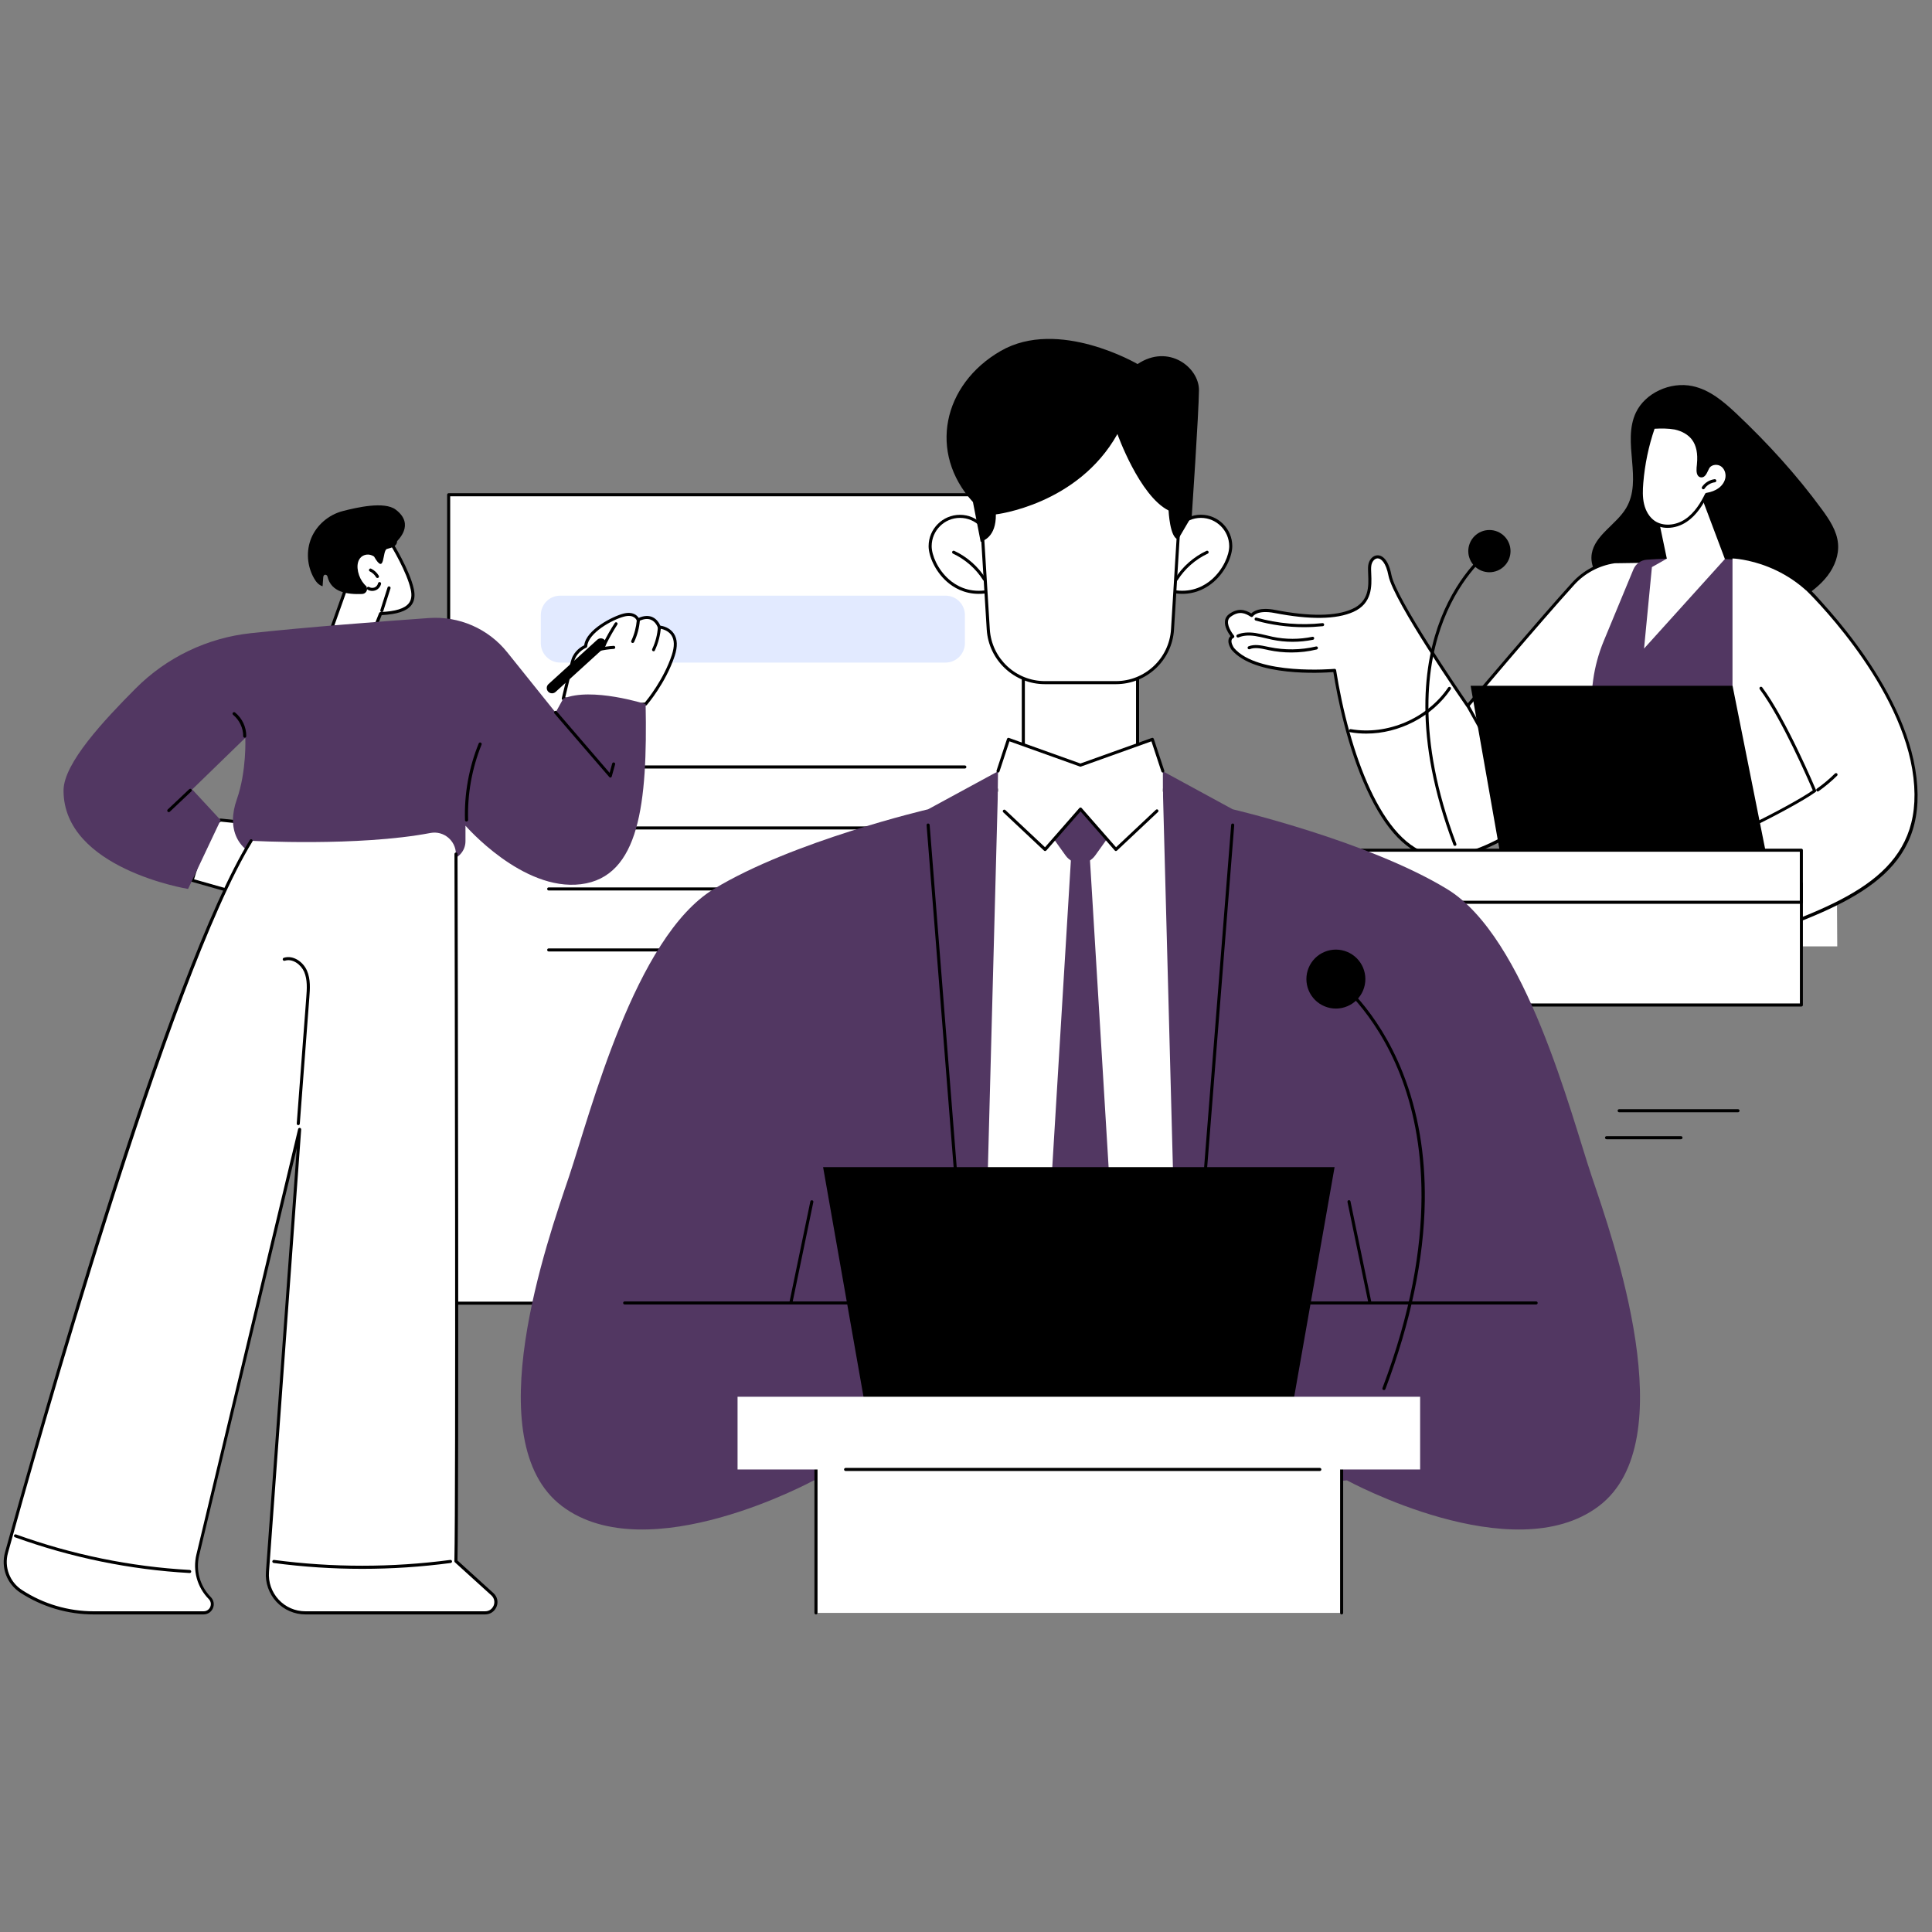 <svg xmlns="http://www.w3.org/2000/svg" xmlns:xlink="http://www.w3.org/1999/xlink" width="500" zoomAndPan="magnify" viewBox="0 0 375 375" height="500" preserveAspectRatio="xMidYMid meet" version="1.0"><rect x="0" y="0" width="375" height="375" fill="#808080" stroke="none"/><defs><clipPath id="7e6bc23af8"><path d="M 1 161 L 97 161 L 97 313.641 L 1 313.641 Z M 1 161 " clip-rule="nonzero"/></clipPath><clipPath id="27e6dd4e71"><path d="M 0 162 L 97 162 L 97 313.641 L 0 313.641 Z M 0 162 " clip-rule="nonzero"/></clipPath><clipPath id="d59a422260"><path d="M 158 280 L 261 280 L 261 313.641 L 158 313.641 Z M 158 280 " clip-rule="nonzero"/></clipPath><clipPath id="ad61512c57"><path d="M 158 279 L 261 279 L 261 313.641 L 158 313.641 Z M 158 279 " clip-rule="nonzero"/></clipPath></defs><path fill="#ffffff" d="M 87.086 96.027 L 207.812 96.027 L 207.812 252.941 L 87.086 252.941 Z M 87.086 96.027 " fill-opacity="1" fill-rule="nonzero"/><path fill="#000000" d="M 207.812 253.238 L 87.086 253.238 C 86.926 253.238 86.789 253.105 86.789 252.941 L 86.789 96.027 C 86.789 95.867 86.926 95.73 87.086 95.73 L 207.812 95.73 C 207.977 95.73 208.109 95.867 208.109 96.027 L 208.109 252.941 C 208.109 253.105 207.977 253.238 207.812 253.238 Z M 87.383 252.645 L 207.516 252.645 L 207.516 96.328 L 87.383 96.328 Z M 87.383 252.645 " fill-opacity="1" fill-rule="nonzero"/><path fill="#e2eaff" d="M 183.516 128.605 L 108.73 128.605 C 106.664 128.605 104.973 126.926 104.973 124.844 L 104.973 119.379 C 104.973 117.309 106.648 115.617 108.73 115.617 L 183.531 115.617 C 185.598 115.617 187.289 117.297 187.289 119.379 L 187.289 124.844 C 187.277 126.926 185.598 128.605 183.516 128.605 Z M 183.516 128.605 " fill-opacity="1" fill-rule="nonzero"/><path fill="#000000" d="M 187.277 149.168 L 106.5 149.168 C 106.336 149.168 106.203 149.031 106.203 148.871 C 106.203 148.707 106.336 148.574 106.5 148.574 L 187.277 148.574 C 187.438 148.574 187.574 148.707 187.574 148.871 C 187.574 149.031 187.438 149.168 187.277 149.168 Z M 187.277 149.168 " fill-opacity="1" fill-rule="nonzero"/><path fill="#000000" d="M 187.277 161.004 L 106.5 161.004 C 106.336 161.004 106.203 160.871 106.203 160.707 C 106.203 160.547 106.336 160.41 106.5 160.41 L 187.277 160.41 C 187.438 160.41 187.574 160.547 187.574 160.707 C 187.574 160.871 187.438 161.004 187.277 161.004 Z M 187.277 161.004 " fill-opacity="1" fill-rule="nonzero"/><path fill="#000000" d="M 187.277 172.844 L 106.5 172.844 C 106.336 172.844 106.203 172.707 106.203 172.543 C 106.203 172.383 106.336 172.246 106.5 172.246 L 187.277 172.246 C 187.438 172.246 187.574 172.383 187.574 172.543 C 187.574 172.707 187.438 172.844 187.277 172.844 Z M 187.277 172.844 " fill-opacity="1" fill-rule="nonzero"/><path fill="#000000" d="M 150.844 184.68 L 106.5 184.68 C 106.336 184.68 106.203 184.543 106.203 184.383 C 106.203 184.219 106.336 184.086 106.5 184.086 L 150.844 184.086 C 151.008 184.086 151.145 184.219 151.145 184.383 C 151.145 184.543 151.008 184.68 150.844 184.68 Z M 150.844 184.68 " fill-opacity="1" fill-rule="nonzero"/><path fill="#ffffff" d="M 64.469 121.734 L 67.797 112.359 C 67.797 112.359 66.293 108.082 68.918 105.984 C 71.543 103.891 75.816 105.242 75.816 105.242 C 75.816 105.242 79.227 110.68 80.027 114.402 C 80.605 117.121 79.348 118.891 73.871 119.121 L 72.816 121.762 L 64.469 121.762 Z M 64.469 121.734 " fill-opacity="1" fill-rule="nonzero"/><path fill="#000000" d="M 72.816 122.031 L 64.453 122.031 C 64.359 122.031 64.266 121.988 64.211 121.91 C 64.156 121.828 64.145 121.734 64.172 121.637 L 67.473 112.359 C 67.254 111.668 66.16 107.797 68.73 105.758 C 71.449 103.578 75.723 104.891 75.914 104.957 C 75.98 104.984 76.035 105.027 76.074 105.078 C 76.211 105.309 79.523 110.613 80.324 114.332 C 80.605 115.66 80.445 116.688 79.836 117.473 C 78.941 118.621 77.062 119.242 74.086 119.391 L 73.113 121.84 C 73.059 121.961 72.938 122.031 72.816 122.031 Z M 64.887 121.434 L 72.613 121.434 L 73.586 118.988 C 73.625 118.879 73.734 118.812 73.855 118.797 C 76.766 118.676 78.551 118.121 79.348 117.094 C 79.848 116.457 79.973 115.578 79.727 114.441 C 79.012 111.086 76.074 106.215 75.629 105.484 C 74.965 105.309 71.355 104.418 69.109 106.215 C 66.672 108.164 68.066 112.223 68.078 112.262 C 68.105 112.332 68.105 112.398 68.078 112.465 Z M 64.887 121.434 " fill-opacity="1" fill-rule="nonzero"/><path fill="#000000" d="M 74.113 118.797 C 74.086 118.797 74.059 118.797 74.02 118.785 C 73.855 118.73 73.777 118.566 73.828 118.406 L 75.223 114.023 C 75.277 113.859 75.438 113.777 75.602 113.832 C 75.766 113.887 75.844 114.047 75.793 114.211 L 74.398 118.594 C 74.355 118.715 74.234 118.797 74.113 118.797 Z M 74.113 118.797 " fill-opacity="1" fill-rule="nonzero"/><path fill="#000000" d="M 76.82 98.926 C 74.613 97.246 69.23 98.504 66.496 99.207 C 63.766 99.926 61.465 101.926 60.422 104.43 C 59.383 106.934 59.598 109.855 60.938 112.223 C 61.316 112.898 61.844 113.562 62.613 113.793 C 62.656 113.238 62.695 112.668 62.738 112.113 C 62.75 111.883 62.805 111.602 63.09 111.559 C 63.316 111.531 63.52 111.695 63.562 111.898 C 64.277 115.008 67.473 115.402 70.285 115.293 C 70.949 115.266 71.406 114.629 71.191 114.035 C 71.164 113.969 71.137 113.887 71.125 113.805 C 70.801 113.535 70.527 113.195 70.285 112.844 C 69.797 112.102 69.488 111.223 69.406 110.328 C 69.34 109.559 69.488 108.707 70.07 108.152 C 70.582 107.676 71.328 107.527 71.988 107.73 C 72.207 107.797 72.41 107.895 72.598 108.016 C 74.805 111.855 74.152 106.84 75.102 106.555 C 75.969 106.297 77.035 106.109 77.078 105.051 C 77.09 104.918 80.66 101.848 76.82 98.926 Z M 76.82 98.926 " fill-opacity="1" fill-rule="nonzero"/><path fill="#000000" d="M 72.262 114.699 C 71.938 114.699 71.609 114.617 71.34 114.441 C 71.203 114.359 71.152 114.172 71.246 114.035 C 71.328 113.898 71.516 113.848 71.652 113.941 C 71.961 114.129 72.367 114.156 72.707 114.023 C 73.043 113.887 73.301 113.562 73.383 113.211 C 73.422 113.047 73.574 112.938 73.734 112.98 C 73.898 113.02 73.992 113.168 73.965 113.332 C 73.844 113.871 73.449 114.348 72.938 114.562 C 72.719 114.656 72.488 114.699 72.262 114.699 Z M 72.262 114.699 " fill-opacity="1" fill-rule="nonzero"/><path fill="#000000" d="M 73.262 112.195 C 73.152 112.195 73.059 112.141 73.004 112.047 C 72.719 111.559 72.289 111.152 71.785 110.91 C 71.637 110.844 71.57 110.668 71.652 110.52 C 71.719 110.367 71.91 110.301 72.043 110.383 C 72.652 110.68 73.18 111.168 73.52 111.75 C 73.598 111.883 73.559 112.074 73.41 112.156 C 73.355 112.184 73.301 112.195 73.262 112.195 Z M 73.262 112.195 " fill-opacity="1" fill-rule="nonzero"/><path fill="#ffffff" d="M 109.34 135.598 C 109.34 135.598 119.621 137.426 125.332 136.641 C 125.332 136.641 128.957 132.473 130.688 127.227 C 132.422 121.977 127.969 121.707 127.969 121.707 C 127.969 121.707 127.035 118.715 123.855 120.312 C 123.855 120.312 123.355 118.785 121.07 119.379 C 118.785 119.973 113.859 122.641 113.695 125.426 C 113.695 125.426 111.871 126.156 111.234 128.035 C 110.91 128.969 109.34 135.598 109.34 135.598 Z M 109.34 135.598 " fill-opacity="1" fill-rule="nonzero"/><path fill="#000000" d="M 121.938 137.141 C 116.375 137.141 109.637 135.949 109.285 135.898 C 109.207 135.883 109.137 135.828 109.082 135.762 C 109.043 135.695 109.031 135.613 109.043 135.531 C 109.109 135.262 110.613 128.891 110.938 127.957 C 111.492 126.293 112.898 125.48 113.398 125.238 C 113.777 122.219 118.934 119.637 120.977 119.109 C 122.844 118.621 123.668 119.461 123.965 119.934 C 124.953 119.5 125.832 119.445 126.59 119.758 C 127.535 120.164 127.996 121.043 128.16 121.434 C 128.66 121.504 130 121.801 130.781 122.965 C 131.5 124.02 131.555 125.492 130.957 127.32 C 129.227 132.57 125.59 136.805 125.547 136.844 C 125.508 136.898 125.441 136.938 125.359 136.938 C 124.344 137.074 123.168 137.141 121.938 137.141 Z M 109.707 135.355 C 111.453 135.652 120.109 137.02 125.184 136.355 C 125.695 135.734 128.848 131.852 130.406 127.117 C 130.945 125.465 130.918 124.18 130.309 123.289 C 129.512 122.113 127.957 122.004 127.941 122.004 C 127.82 121.988 127.711 121.91 127.672 121.801 C 127.672 121.785 127.32 120.703 126.359 120.297 C 125.711 120.027 124.898 120.109 123.977 120.582 C 123.898 120.625 123.816 120.625 123.734 120.598 C 123.652 120.57 123.602 120.5 123.574 120.406 C 123.559 120.352 123.113 119.164 121.137 119.676 C 118.797 120.285 114.145 122.883 113.98 125.453 C 113.969 125.562 113.898 125.668 113.793 125.711 C 113.777 125.723 112.086 126.414 111.504 128.145 C 111.234 128.93 110.016 134.043 109.707 135.355 Z M 109.707 135.355 " fill-opacity="1" fill-rule="nonzero"/><path fill="#000000" d="M 122.801 124.805 C 122.762 124.805 122.719 124.789 122.68 124.777 C 122.531 124.707 122.465 124.531 122.531 124.383 C 123.125 123.125 123.477 121.773 123.602 120.395 C 123.613 120.23 123.762 120.109 123.926 120.121 C 124.086 120.137 124.207 120.285 124.195 120.449 C 124.074 121.91 123.695 123.316 123.07 124.641 C 123.02 124.734 122.91 124.805 122.801 124.805 Z M 122.801 124.805 " fill-opacity="1" fill-rule="nonzero"/><path fill="#000000" d="M 126.859 126.414 C 126.82 126.414 126.777 126.398 126.738 126.387 C 126.59 126.32 126.523 126.145 126.59 125.992 L 126.617 125.926 C 126.617 125.914 126.629 125.914 126.629 125.898 C 127.238 124.602 127.605 123.152 127.699 121.719 C 127.711 121.559 127.848 121.434 128.012 121.434 C 128.172 121.449 128.293 121.582 128.281 121.746 C 128.172 123.289 127.766 124.832 127.117 126.223 C 127.09 126.348 126.98 126.414 126.859 126.414 Z M 126.859 126.414 " fill-opacity="1" fill-rule="nonzero"/><path fill="#000000" d="M 113.59 127.184 C 113.469 127.184 113.344 127.102 113.305 126.98 C 113.25 126.832 113.332 126.656 113.48 126.602 C 115.359 125.926 116.957 125.492 119.109 125.359 C 119.27 125.359 119.418 125.465 119.418 125.641 C 119.434 125.805 119.312 125.953 119.137 125.953 C 117.066 126.09 115.512 126.508 113.672 127.172 C 113.656 127.172 113.629 127.184 113.59 127.184 Z M 113.59 127.184 " fill-opacity="1" fill-rule="nonzero"/><path fill="#000000" d="M 117.391 125.223 C 117.352 125.223 117.297 125.211 117.254 125.195 C 117.105 125.129 117.051 124.938 117.121 124.805 C 117.781 123.465 118.527 122.152 119.34 120.906 C 119.434 120.773 119.609 120.73 119.742 120.828 C 119.879 120.922 119.922 121.098 119.824 121.23 C 119.027 122.465 118.297 123.75 117.648 125.062 C 117.605 125.156 117.5 125.223 117.391 125.223 Z M 117.391 125.223 " fill-opacity="1" fill-rule="nonzero"/><path fill="#000000" d="M 107.148 134.57 C 106.867 134.57 106.594 134.461 106.391 134.234 C 106.012 133.812 106.039 133.164 106.461 132.785 L 115.93 124.168 C 116.348 123.789 116.996 123.816 117.375 124.234 C 117.754 124.656 117.727 125.305 117.309 125.684 L 107.84 134.301 C 107.648 134.477 107.395 134.57 107.148 134.57 Z M 107.148 134.57 " fill-opacity="1" fill-rule="nonzero"/><path fill="#ffffff" d="M 47.504 173.762 L 37.305 170.867 C 37.305 170.867 40.402 160.004 42.836 159.164 L 51.629 160.086 Z M 47.504 173.762 " fill-opacity="1" fill-rule="nonzero"/><path fill="#000000" d="M 47.504 174.059 C 47.477 174.059 47.449 174.059 47.422 174.047 L 37.223 171.152 C 37.141 171.125 37.086 171.082 37.047 171.016 C 37.004 170.949 36.992 170.867 37.02 170.785 C 37.344 169.664 40.227 159.746 42.742 158.895 C 42.781 158.883 42.824 158.883 42.863 158.883 L 51.656 159.801 C 51.75 159.816 51.82 159.855 51.875 159.938 C 51.926 160.004 51.941 160.098 51.914 160.195 L 47.773 173.871 C 47.746 173.98 47.625 174.059 47.504 174.059 Z M 37.668 170.664 L 47.301 173.398 L 51.25 160.344 L 42.879 159.477 C 41.051 160.219 38.59 167.527 37.668 170.664 Z M 37.668 170.664 " fill-opacity="1" fill-rule="nonzero"/><path fill="#523762" d="M 36.504 172.543 L 42.824 159.18 L 37.305 153.227 L 47.613 143.215 C 47.613 143.215 47.91 149.641 45.961 155.176 C 44.012 160.707 45.879 165.484 51.941 166.836 C 56.758 167.906 78.211 167.27 86.789 166.973 C 88.777 166.902 90.348 165.266 90.348 163.277 L 90.348 160.262 C 90.348 160.262 101.414 173.047 112.762 171.625 C 124.129 170.203 125.695 155.934 125.316 136.656 C 125.316 136.656 114.781 133.285 109.328 135.613 L 107.84 138.305 L 98.438 126.59 C 94.77 122.016 89.09 119.543 83.246 119.961 C 73.91 120.625 59.461 121.734 48.723 122.895 C 40.227 123.801 32.312 127.605 26.293 133.664 C 20.285 139.711 12.332 148.141 12.332 153.43 C 12.316 168.621 36.504 172.543 36.504 172.543 Z M 36.504 172.543 " fill-opacity="1" fill-rule="nonzero"/><path fill="#000000" d="M 90.551 159.461 C 90.387 159.461 90.254 159.34 90.254 159.18 C 90.09 154.121 91.012 148.98 92.918 144.297 C 92.984 144.148 93.148 144.066 93.309 144.137 C 93.457 144.203 93.539 144.367 93.473 144.527 C 91.605 149.141 90.699 154.199 90.863 159.164 C 90.848 159.312 90.727 159.449 90.551 159.461 Z M 90.551 159.461 " fill-opacity="1" fill-rule="nonzero"/><path fill="#000000" d="M 47.504 143.188 C 47.488 143.188 47.488 143.188 47.504 143.188 C 47.34 143.188 47.207 143.055 47.207 142.891 C 47.219 141.32 46.461 139.738 45.246 138.75 C 45.121 138.645 45.094 138.453 45.203 138.332 C 45.312 138.211 45.5 138.184 45.625 138.293 C 47.004 139.402 47.816 141.117 47.801 142.891 C 47.789 143.055 47.668 143.188 47.504 143.188 Z M 47.504 143.188 " fill-opacity="1" fill-rule="nonzero"/><path fill="#000000" d="M 32.758 157.637 C 32.676 157.637 32.594 157.609 32.543 157.543 C 32.434 157.422 32.434 157.23 32.555 157.121 L 36.723 153.188 C 36.844 153.078 37.031 153.078 37.141 153.199 C 37.25 153.32 37.25 153.512 37.129 153.617 L 32.961 157.555 C 32.906 157.609 32.84 157.637 32.758 157.637 Z M 32.758 157.637 " fill-opacity="1" fill-rule="nonzero"/><path fill="#000000" d="M 118.484 150.926 C 118.406 150.926 118.324 150.887 118.258 150.816 C 116.875 149.25 107.703 138.574 107.609 138.469 C 107.5 138.344 107.516 138.156 107.637 138.047 C 107.758 137.941 107.949 137.953 108.055 138.074 C 108.137 138.168 116.16 147.504 118.324 150.008 L 118.824 148.207 C 118.863 148.047 119.027 147.949 119.191 148.004 C 119.352 148.047 119.445 148.207 119.391 148.371 L 118.742 150.711 C 118.715 150.816 118.637 150.898 118.527 150.926 C 118.527 150.926 118.512 150.926 118.484 150.926 Z M 118.484 150.926 " fill-opacity="1" fill-rule="nonzero"/><g clip-path="url(#7e6bc23af8)"><path fill="#ffffff" d="M 39.496 313.062 L 18.188 313.062 C 13.195 313.062 8.312 311.613 4.133 308.895 C 1.629 307.273 0.48 304.227 1.266 301.359 C 7.312 279.418 32.785 189.035 48.723 163.195 C 48.723 163.195 69.5 164.359 83.555 161.68 C 86.113 161.195 88.48 163.168 88.492 165.766 C 88.547 190.051 88.777 290.227 88.48 303.023 L 95.555 309.438 C 96.961 310.707 96.055 313.062 94.164 313.062 L 59.285 313.062 C 54.984 313.062 51.574 309.395 51.914 305.094 L 58.164 219.219 L 38.387 301.793 C 37.656 304.809 38.535 307.988 40.699 310.195 C 41.742 311.262 40.984 313.062 39.496 313.062 Z M 39.496 313.062 " fill-opacity="1" fill-rule="nonzero"/></g><g clip-path="url(#27e6dd4e71)"><path fill="#000000" d="M 94.164 313.359 L 59.285 313.359 C 57.148 313.359 55.094 312.465 53.645 310.898 C 52.199 309.328 51.453 307.203 51.617 305.082 L 57.609 222.855 L 38.668 301.859 C 37.953 304.797 38.793 307.828 40.914 309.992 C 41.484 310.574 41.645 311.398 41.336 312.141 C 41.023 312.887 40.32 313.359 39.508 313.359 L 18.188 313.359 C 13.129 313.359 8.203 311.898 3.969 309.152 C 1.344 307.449 0.141 304.297 0.98 301.277 C 8.148 275.293 32.758 188.52 48.492 163.035 C 48.574 162.898 48.762 162.844 48.898 162.941 C 49.031 163.02 49.086 163.211 48.992 163.344 C 32.906 189.414 6.648 282.949 1.547 301.426 C 0.789 304.188 1.887 307.082 4.293 308.637 C 8.449 311.332 13.25 312.75 18.203 312.75 L 39.523 312.75 C 40.199 312.75 40.633 312.316 40.809 311.898 C 40.984 311.492 40.996 310.871 40.523 310.383 C 38.266 308.082 37.371 304.836 38.129 301.699 L 57.867 219.148 C 57.906 219 58.043 218.906 58.203 218.918 C 58.352 218.945 58.461 219.082 58.461 219.23 L 52.211 305.105 C 52.062 307.098 52.727 309.004 54.078 310.477 C 55.43 311.938 57.285 312.75 59.285 312.75 L 94.164 312.75 C 95.07 312.75 95.609 312.156 95.828 311.613 C 96.043 311.059 96.027 310.262 95.367 309.652 L 88.293 303.242 C 88.223 303.188 88.195 303.105 88.195 303.012 C 88.492 290.105 88.266 186.426 88.211 165.766 C 88.211 165.605 88.344 165.469 88.508 165.469 C 88.672 165.469 88.805 165.605 88.805 165.766 C 88.859 186.355 89.09 289.402 88.793 302.887 L 95.773 309.219 C 96.516 309.895 96.762 310.898 96.395 311.832 C 96.016 312.777 95.164 313.359 94.164 313.359 Z M 94.164 313.359 " fill-opacity="1" fill-rule="nonzero"/></g><path fill="#000000" d="M 57.895 218.391 C 57.879 218.391 57.879 218.391 57.867 218.391 C 57.703 218.379 57.582 218.23 57.598 218.066 L 59.449 193.582 C 59.57 191.984 59.707 190.172 59.031 188.617 C 58.406 187.211 56.797 185.992 55.27 186.48 C 55.105 186.531 54.945 186.438 54.891 186.289 C 54.836 186.125 54.93 185.965 55.078 185.91 C 56.934 185.316 58.855 186.734 59.57 188.371 C 60.316 190.062 60.168 191.957 60.043 193.621 L 58.191 218.109 C 58.176 218.285 58.043 218.391 57.895 218.391 Z M 57.895 218.391 " fill-opacity="1" fill-rule="nonzero"/><path fill="#000000" d="M 70.312 304.512 C 64.562 304.512 58.828 304.133 53.117 303.375 C 52.957 303.348 52.832 303.199 52.859 303.039 C 52.887 302.875 53.035 302.754 53.199 302.781 C 64.551 304.281 76.047 304.281 87.398 302.781 C 87.562 302.754 87.711 302.875 87.738 303.039 C 87.762 303.199 87.641 303.348 87.48 303.375 C 81.77 304.133 76.035 304.512 70.312 304.512 Z M 70.312 304.512 " fill-opacity="1" fill-rule="nonzero"/><path fill="#000000" d="M 36.816 305.324 C 36.816 305.324 36.805 305.324 36.805 305.324 C 25.277 304.676 13.871 302.348 2.902 298.383 C 2.754 298.328 2.672 298.152 2.727 298.004 C 2.781 297.855 2.957 297.773 3.105 297.828 C 14.02 301.766 25.371 304.094 36.828 304.727 C 36.992 304.742 37.113 304.879 37.113 305.039 C 37.113 305.203 36.98 305.324 36.816 305.324 Z M 36.816 305.324 " fill-opacity="1" fill-rule="nonzero"/><path fill="#000000" d="M 308.961 107.461 C 309.559 103.863 313.711 101.82 315.617 98.641 C 318.918 93.133 314.793 85.844 317.527 80.078 C 319.312 76.305 324.168 74.031 328.496 74.938 C 331.895 75.656 334.586 77.984 337.035 80.281 C 343.094 86.004 348.707 92.16 353.566 98.789 C 355.066 100.832 356.543 103.035 356.758 105.5 C 356.961 107.719 356.109 109.938 354.73 111.75 C 353.348 113.562 351.469 114.996 349.465 116.227 C 341.77 120.934 331.961 122.559 322.992 120.625 C 318.918 119.742 314.656 117.797 312.871 114.375 C 312.465 114.117 312.074 113.848 311.711 113.547 C 309.844 112.047 308.582 109.734 308.961 107.461 Z M 308.961 107.461 " fill-opacity="1" fill-rule="nonzero"/><path fill="#ffffff" d="M 302.863 154.742 L 296.016 185.262 L 314.672 185.262 L 320.137 108.934 L 313.387 109.043 C 310.301 109.488 307.461 111.004 305.352 113.332 C 298.371 121.031 284.883 137.02 284.883 137.02 C 284.883 137.02 270.785 116.699 269.797 111.695 C 268.812 106.688 266.117 107.746 265.875 109.84 C 265.633 111.938 267.039 116.512 262.562 118.512 C 258.082 120.5 251.156 119.418 247.465 118.703 C 243.77 117.984 242.945 119.488 242.945 119.488 C 241.781 118.742 240.496 118.188 238.723 119.488 C 236.953 120.785 239.293 123.574 239.293 123.574 C 238.062 124.195 239.293 125.969 239.293 125.969 C 244.039 131.539 259.059 130.148 259.059 130.148 C 261.426 145.285 267.758 164.508 278.238 166.199 C 288.711 167.879 302.863 154.742 302.863 154.742 Z M 302.863 154.742 " fill-opacity="1" fill-rule="nonzero"/><path fill="#000000" d="M 314.672 185.559 L 296.016 185.559 C 295.922 185.559 295.84 185.52 295.785 185.449 C 295.73 185.383 295.707 185.289 295.73 185.195 L 302.375 155.582 C 299.371 158.219 287.492 167.973 278.188 166.469 C 273.328 165.688 269 161.262 265.336 153.32 C 261.52 145.055 259.625 135.559 258.801 130.445 C 256.648 130.621 243.539 131.406 239.051 126.129 C 238.953 125.992 238.25 124.953 238.469 124.086 C 238.523 123.844 238.656 123.641 238.848 123.477 C 238.453 122.938 237.613 121.652 237.766 120.516 C 237.832 119.988 238.09 119.555 238.535 119.215 C 240.293 117.93 241.66 118.336 242.879 119.066 C 243.309 118.621 244.555 117.809 247.52 118.391 C 254.242 119.691 259.262 119.637 262.438 118.215 C 265.781 116.727 265.66 113.805 265.562 111.453 C 265.539 110.801 265.512 110.246 265.562 109.789 C 265.699 108.664 266.445 107.812 267.352 107.785 C 267.945 107.758 269.395 108.098 270.082 111.629 C 270.977 116.172 283.098 133.906 284.895 136.52 C 286.777 134.285 298.734 120.164 305.121 113.117 C 307.273 110.746 310.18 109.191 313.332 108.73 C 313.348 108.73 313.359 108.73 313.371 108.73 L 320.125 108.625 C 320.203 108.625 320.285 108.652 320.34 108.719 C 320.395 108.773 320.422 108.867 320.422 108.949 L 314.957 185.273 C 314.957 185.438 314.832 185.559 314.672 185.559 Z M 296.395 184.965 L 314.402 184.965 L 319.812 109.234 L 313.398 109.328 C 310.398 109.773 307.609 111.25 305.566 113.508 C 298.668 121.109 285.246 137.031 285.113 137.195 C 285.059 137.262 284.965 137.305 284.867 137.305 C 284.773 137.305 284.691 137.25 284.641 137.184 C 284.059 136.344 270.488 116.742 269.5 111.734 C 269.016 109.219 268.082 108.367 267.379 108.379 C 266.781 108.406 266.254 109.043 266.16 109.867 C 266.105 110.289 266.133 110.828 266.16 111.438 C 266.254 113.695 266.391 117.121 262.684 118.77 C 259.383 120.246 254.242 120.312 247.41 118.988 C 244.027 118.324 243.215 119.609 243.203 119.621 C 243.16 119.691 243.094 119.742 243.012 119.758 C 242.934 119.77 242.852 119.77 242.781 119.719 C 241.727 119.039 240.551 118.484 238.887 119.703 C 238.574 119.934 238.398 120.219 238.359 120.582 C 238.211 121.785 239.496 123.344 239.508 123.355 C 239.562 123.422 239.59 123.52 239.578 123.613 C 239.562 123.707 239.496 123.777 239.414 123.816 C 239.211 123.91 239.102 124.059 239.051 124.234 C 238.914 124.75 239.348 125.52 239.523 125.766 C 244.094 131.137 258.867 129.836 259.016 129.824 C 259.18 129.809 259.312 129.918 259.34 130.078 C 261.777 145.582 268.188 164.25 278.266 165.891 C 288.48 167.539 302.512 154.648 302.645 154.523 C 302.738 154.43 302.887 154.418 302.996 154.484 C 303.105 154.551 303.172 154.676 303.145 154.809 Z M 296.395 184.965 " fill-opacity="1" fill-rule="nonzero"/><path fill="#000000" d="M 265.199 142.391 C 264.156 142.391 263.117 142.309 262.086 142.121 C 261.926 142.094 261.816 141.93 261.844 141.77 C 261.871 141.605 262.035 141.496 262.184 141.523 C 269.27 142.77 277.035 139.441 281.082 133.449 C 281.176 133.312 281.352 133.273 281.5 133.367 C 281.637 133.461 281.676 133.637 281.582 133.785 C 277.996 139.102 271.57 142.391 265.199 142.391 Z M 265.199 142.391 " fill-opacity="1" fill-rule="nonzero"/><path fill="#000000" d="M 290.848 147.938 C 290.742 147.938 290.645 147.883 290.59 147.789 L 284.746 137.316 C 284.668 137.168 284.719 136.992 284.855 136.91 C 285.004 136.832 285.18 136.883 285.262 137.02 L 291.105 147.492 C 291.188 147.641 291.133 147.816 290.996 147.895 C 290.941 147.922 290.902 147.938 290.848 147.938 Z M 290.848 147.938 " fill-opacity="1" fill-rule="nonzero"/><path fill="#000000" d="M 250.656 126.645 C 249.184 126.645 247.707 126.496 246.273 126.195 C 246.137 126.172 246.004 126.145 245.867 126.102 C 244.746 125.859 243.566 125.602 242.566 126.008 C 242.418 126.062 242.242 125.996 242.176 125.844 C 242.121 125.695 242.188 125.52 242.336 125.453 C 243.512 124.992 244.773 125.262 245.988 125.52 C 246.125 125.547 246.258 125.574 246.395 125.602 C 249.359 126.223 252.496 126.184 255.445 125.48 C 255.609 125.441 255.77 125.547 255.797 125.695 C 255.836 125.859 255.73 126.02 255.582 126.062 C 253.969 126.453 252.32 126.645 250.656 126.645 Z M 250.656 126.645 " fill-opacity="1" fill-rule="nonzero"/><path fill="#000000" d="M 253.09 121.734 C 249.926 121.734 246.746 121.301 243.73 120.449 C 243.566 120.406 243.488 120.246 243.527 120.082 C 243.566 119.922 243.73 119.824 243.891 119.879 C 248.004 121.043 252.441 121.422 256.691 120.949 C 256.852 120.934 257 121.043 257.016 121.219 C 257.027 121.383 256.918 121.531 256.742 121.543 C 255.539 121.664 254.324 121.734 253.09 121.734 Z M 253.09 121.734 " fill-opacity="1" fill-rule="nonzero"/><path fill="#000000" d="M 250.898 124.574 C 249.559 124.574 248.223 124.438 246.922 124.168 C 246.504 124.086 246.082 123.977 245.68 123.883 C 245 123.723 244.297 123.547 243.609 123.449 C 242.336 123.262 241.281 123.355 240.402 123.723 C 240.254 123.789 240.078 123.707 240.008 123.559 C 239.941 123.41 240.023 123.234 240.172 123.168 C 241.145 122.762 242.309 122.668 243.688 122.867 C 244.406 122.977 245.125 123.152 245.812 123.316 C 246.219 123.41 246.637 123.52 247.043 123.602 C 249.559 124.129 252.211 124.129 254.727 123.602 C 254.891 123.574 255.055 123.668 255.078 123.828 C 255.105 123.992 255.012 124.156 254.852 124.18 C 253.551 124.438 252.227 124.574 250.898 124.574 Z M 250.898 124.574 " fill-opacity="1" fill-rule="nonzero"/><path fill="#000000" d="M 303.402 153.82 C 303.375 153.82 303.363 153.82 303.336 153.809 C 303.172 153.766 303.078 153.617 303.105 153.457 L 305.863 141.32 C 305.906 141.16 306.066 141.066 306.215 141.09 C 306.379 141.133 306.473 141.281 306.445 141.441 L 303.688 153.578 C 303.66 153.727 303.539 153.82 303.402 153.82 Z M 303.402 153.82 " fill-opacity="1" fill-rule="nonzero"/><path fill="#523762" d="M 343.539 115.496 L 339.617 108.785 C 339.617 108.785 329.5 107.949 319.637 108.637 C 318.5 108.719 317.5 109.438 317.051 110.504 L 311.289 124.41 C 309.273 129.281 308.531 134.586 309.152 139.832 L 310.777 153.523 L 345.434 155.242 Z M 343.539 115.496 " fill-opacity="1" fill-rule="nonzero"/><path fill="#ffffff" d="M 356.609 183.691 L 356.445 156.961 L 362.129 153.523 C 362.129 153.523 362.074 131.473 355.66 120.434 C 348.656 108.367 336.277 108.082 336.277 108.082 L 336.277 183.691 Z M 356.609 183.691 " fill-opacity="1" fill-rule="nonzero"/><path fill="#000000" d="M 356.445 157.258 C 356.352 157.258 356.242 157.203 356.191 157.109 C 356.109 156.973 356.148 156.785 356.285 156.703 L 361.816 153.363 C 361.789 151.305 361.398 130.934 355.391 120.598 C 348.547 108.801 336.383 108.395 336.262 108.395 C 336.102 108.395 335.965 108.258 335.965 108.082 C 335.965 107.922 336.102 107.785 336.277 107.785 C 336.398 107.785 348.898 108.203 355.906 120.285 C 362.277 131.258 362.414 153.293 362.414 153.523 C 362.414 153.633 362.359 153.727 362.266 153.781 L 356.582 157.219 C 356.555 157.246 356.5 157.258 356.445 157.258 Z M 356.445 157.258 " fill-opacity="1" fill-rule="nonzero"/><path fill="#ffffff" d="M 329.254 93.77 L 334.801 108.504 L 319.109 125.887 L 320.637 110.07 L 323.531 108.434 L 321.531 98.871 Z M 329.254 93.77 " fill-opacity="1" fill-rule="nonzero"/><path fill="#ffffff" d="M 331.648 90.523 C 332.273 89.832 333.406 89.766 334.18 90.281 C 334.949 90.793 335.316 91.797 335.195 92.703 C 335.07 93.621 334.504 94.434 333.762 94.988 C 333.016 95.543 332.121 95.84 331.215 95.988 C 330.258 97.949 329.023 99.887 327.184 101.074 C 325.344 102.277 322.801 102.59 320.988 101.348 C 319.84 100.562 319.121 99.25 318.797 97.883 C 318.488 96.516 318.527 95.109 318.648 93.715 C 318.945 90.051 319.719 86.41 320.922 82.922 C 322.316 82.852 323.723 82.812 325.09 83.109 C 326.453 83.406 327.781 84.07 328.617 85.18 C 329.66 86.559 329.836 88.414 329.66 90.117 C 329.605 90.66 329.297 92.445 330.281 92.375 C 330.961 92.348 331.258 90.957 331.648 90.523 Z M 331.648 90.523 " fill-opacity="1" fill-rule="nonzero"/><path fill="#000000" d="M 323.68 102.457 C 322.695 102.457 321.707 102.211 320.828 101.602 C 319.703 100.832 318.891 99.547 318.512 97.965 C 318.176 96.531 318.242 95.07 318.352 93.703 C 318.664 89.996 319.434 86.344 320.637 82.84 C 320.68 82.73 320.785 82.648 320.906 82.637 C 322.289 82.57 323.734 82.527 325.156 82.824 C 326.738 83.164 328.051 83.949 328.863 85.004 C 329.809 86.262 330.176 87.992 329.957 90.156 L 329.945 90.32 C 329.902 90.699 329.781 91.727 330.055 92.023 C 330.094 92.066 330.148 92.105 330.27 92.094 C 330.527 92.078 330.797 91.512 330.988 91.105 C 331.137 90.793 331.27 90.508 331.434 90.32 C 332.121 89.551 333.434 89.426 334.34 90.035 C 335.168 90.59 335.625 91.688 335.477 92.742 C 335.355 93.688 334.789 94.582 333.938 95.219 C 333.258 95.719 332.406 96.07 331.406 96.246 C 330.621 97.816 329.363 99.992 327.332 101.32 C 326.332 101.996 325.008 102.457 323.68 102.457 Z M 321.152 83.219 C 319.988 86.613 319.258 90.156 318.961 93.742 C 318.852 95.07 318.797 96.477 319.109 97.816 C 319.445 99.25 320.176 100.414 321.18 101.102 C 322.746 102.172 325.156 102.062 327.035 100.816 C 328.996 99.531 330.215 97.367 330.961 95.84 C 331 95.758 331.082 95.691 331.176 95.676 C 332.148 95.516 332.961 95.203 333.598 94.73 C 334.328 94.188 334.801 93.434 334.91 92.648 C 335.02 91.809 334.668 90.941 334.031 90.508 C 333.367 90.062 332.395 90.156 331.895 90.699 C 331.785 90.82 331.664 91.078 331.543 91.336 C 331.258 91.945 330.934 92.621 330.324 92.66 C 330.055 92.676 329.809 92.594 329.633 92.402 C 329.16 91.902 329.297 90.809 329.363 90.227 L 329.375 90.062 C 329.578 88.047 329.254 86.453 328.402 85.328 C 327.688 84.383 326.496 83.68 325.047 83.367 C 323.762 83.137 322.422 83.152 321.152 83.219 Z M 321.152 83.219 " fill-opacity="1" fill-rule="nonzero"/><path fill="#000000" d="M 330.609 94.973 C 330.555 94.973 330.484 94.961 330.445 94.922 C 330.309 94.824 330.27 94.637 330.363 94.5 C 330.918 93.688 331.824 93.133 332.801 93.012 C 332.961 92.984 333.109 93.105 333.137 93.27 C 333.152 93.434 333.043 93.582 332.879 93.609 C 332.07 93.703 331.312 94.164 330.852 94.84 C 330.797 94.934 330.703 94.973 330.609 94.973 Z M 330.609 94.973 " fill-opacity="1" fill-rule="nonzero"/><path fill="#ffffff" d="M 341.797 133.609 C 341.797 133.609 350.398 114.008 350.684 114.266 C 350.969 114.523 368.473 131.352 371.449 149.289 C 374.426 167.227 362.711 173.707 344.094 180.527 C 325.48 187.344 320.895 188.129 321.531 185.219 C 321.531 185.219 319.324 184.965 318.918 182.988 C 318.918 182.988 316.754 182.094 316.484 180.121 C 316.484 180.121 311.707 178.051 316.133 173.289 L 317.215 175.668 C 317.215 175.668 322.992 174.734 325.156 172.746 C 327.32 170.773 325.898 169.34 324.75 168.797 C 323.602 168.258 320.219 165.793 320.828 164.426 C 321.438 163.062 326.848 165.172 328.82 165.105 C 330.797 165.035 347.844 156.715 352.254 153.496 C 352.211 153.523 346.461 139.832 341.797 133.609 Z M 341.797 133.609 " fill-opacity="1" fill-rule="nonzero"/><path fill="#000000" d="M 323.207 187.113 C 322.422 187.113 321.91 186.965 321.598 186.695 C 321.273 186.41 321.137 186.004 321.191 185.465 C 320.543 185.301 319.066 184.789 318.664 183.203 C 318.16 182.961 316.539 182.07 316.215 180.324 C 315.742 180.078 314.348 179.242 314.023 177.684 C 313.727 176.293 314.359 174.75 315.902 173.086 C 315.969 173.02 316.066 172.977 316.172 172.992 C 316.27 173.004 316.348 173.07 316.402 173.168 L 317.391 175.344 C 318.461 175.156 323.113 174.223 324.953 172.543 C 325.723 171.84 326.062 171.18 325.969 170.57 C 325.848 169.719 324.898 169.203 324.613 169.066 C 323.707 168.637 319.773 166.039 320.543 164.305 C 321.031 163.223 323.289 163.738 325.695 164.293 C 326.941 164.578 328.105 164.832 328.797 164.82 C 330.621 164.754 347.168 156.715 351.859 153.402 C 351.102 151.617 345.84 139.469 341.566 133.773 C 341.473 133.637 341.496 133.449 341.621 133.355 C 341.754 133.258 341.945 133.285 342.039 133.406 C 346.68 139.578 352.441 153.238 352.496 153.375 C 352.551 153.496 352.512 153.645 352.402 153.727 C 348.18 156.812 330.973 165.32 328.809 165.387 C 328.051 165.414 326.832 165.145 325.562 164.848 C 323.898 164.469 321.367 163.887 321.082 164.523 C 320.625 165.551 323.531 167.863 324.871 168.5 C 325.223 168.66 326.387 169.297 326.551 170.449 C 326.672 171.258 326.266 172.098 325.344 172.949 C 323.141 174.965 317.484 175.898 317.254 175.941 C 317.121 175.969 317 175.887 316.93 175.766 L 316.039 173.805 C 314.848 175.184 314.375 176.441 314.605 177.535 C 314.93 179.078 316.578 179.824 316.605 179.824 C 316.699 179.863 316.77 179.957 316.781 180.055 C 317.027 181.84 319.016 182.676 319.043 182.676 C 319.137 182.719 319.203 182.801 319.219 182.895 C 319.582 184.641 321.559 184.895 321.57 184.895 C 321.652 184.91 321.734 184.949 321.773 185.02 C 321.828 185.086 321.84 185.168 321.828 185.246 C 321.691 185.855 321.855 186.086 321.992 186.195 C 323.383 187.41 331.797 184.68 344 180.215 C 361.25 173.898 374.195 167.605 371.164 149.305 C 368.203 131.566 350.656 114.656 350.48 114.496 C 350.359 114.387 350.344 114.199 350.469 114.074 C 350.574 113.953 350.766 113.941 350.887 114.062 C 351.062 114.227 368.758 131.285 371.746 149.262 C 374.859 168.027 361.711 174.41 344.203 180.836 C 332.121 185.246 325.996 187.113 323.207 187.113 Z M 323.207 187.113 " fill-opacity="1" fill-rule="nonzero"/><path fill="#000000" d="M 343.797 179.754 C 343.621 179.754 343.5 179.621 343.5 179.457 C 343.637 173.344 341.418 167.188 337.414 162.586 C 337.305 162.465 337.316 162.277 337.441 162.168 C 337.562 162.059 337.75 162.074 337.859 162.195 C 341.957 166.902 344.23 173.207 344.094 179.473 C 344.094 179.621 343.961 179.754 343.797 179.754 Z M 343.797 179.754 " fill-opacity="1" fill-rule="nonzero"/><path fill="#000000" d="M 352.82 153.633 C 352.727 153.633 352.633 153.59 352.578 153.512 C 352.484 153.375 352.512 153.188 352.645 153.09 C 353.891 152.211 355.082 151.211 356.164 150.141 C 356.285 150.035 356.473 150.035 356.582 150.141 C 356.703 150.266 356.691 150.453 356.582 150.562 C 355.473 151.656 354.254 152.672 352.984 153.578 C 352.93 153.617 352.875 153.633 352.82 153.633 Z M 352.82 153.633 " fill-opacity="1" fill-rule="nonzero"/><path fill="#000000" d="M 322.234 185.559 C 321.965 185.559 321.691 185.547 321.41 185.531 C 321.246 185.52 321.125 185.383 321.137 185.219 C 321.152 185.059 321.285 184.938 321.449 184.938 C 323.883 185.098 326.375 184.488 328.469 183.23 C 328.605 183.152 328.797 183.191 328.875 183.328 C 328.957 183.461 328.918 183.652 328.781 183.73 C 326.82 184.922 324.52 185.559 322.234 185.559 Z M 322.234 185.559 " fill-opacity="1" fill-rule="nonzero"/><path fill="#000000" d="M 319.812 183.301 C 319.473 183.301 319.137 183.285 318.797 183.258 C 318.637 183.246 318.512 183.098 318.527 182.934 C 318.539 182.773 318.691 182.648 318.852 182.664 C 321.438 182.867 324.086 182.246 326.32 180.934 C 326.453 180.852 326.645 180.891 326.727 181.039 C 326.805 181.176 326.766 181.363 326.617 181.445 C 324.574 182.664 322.191 183.301 319.812 183.301 Z M 319.812 183.301 " fill-opacity="1" fill-rule="nonzero"/><path fill="#000000" d="M 319.367 180.918 C 318.391 180.918 317.43 180.797 316.484 180.527 C 316.32 180.484 316.227 180.324 316.281 180.16 C 316.32 180 316.484 179.918 316.648 179.957 C 319.543 180.77 322.746 180.23 325.223 178.539 C 325.359 178.441 325.547 178.484 325.645 178.617 C 325.738 178.754 325.695 178.945 325.562 179.039 C 323.734 180.27 321.559 180.918 319.367 180.918 Z M 319.367 180.918 " fill-opacity="1" fill-rule="nonzero"/><path fill="#ffffff" d="M 349.641 195.07 L 276.59 195.07 L 276.59 171.504 L 349.641 171.504 Z M 349.641 195.07 " fill-opacity="1" fill-rule="nonzero"/><path fill="#000000" d="M 349.641 195.367 L 276.59 195.367 C 276.426 195.367 276.293 195.23 276.293 195.07 L 276.293 171.504 C 276.293 171.34 276.426 171.207 276.59 171.207 L 349.641 171.207 C 349.805 171.207 349.941 171.34 349.941 171.504 L 349.941 195.07 C 349.941 195.23 349.816 195.367 349.641 195.367 Z M 276.902 194.77 L 349.359 194.77 L 349.359 171.801 L 276.902 171.801 Z M 276.902 194.77 " fill-opacity="1" fill-rule="nonzero"/><path fill="#000000" d="M 285.449 133.109 L 336.289 133.109 L 343.027 166.863 L 291.391 166.863 Z M 285.449 133.109 " fill-opacity="1" fill-rule="nonzero"/><path fill="#ffffff" d="M 349.652 175.129 L 254.793 175.129 L 254.793 165.023 L 349.652 165.023 Z M 349.652 175.129 " fill-opacity="1" fill-rule="nonzero"/><path fill="#000000" d="M 349.641 175.426 L 254.781 175.426 C 254.621 175.426 254.484 175.289 254.484 175.129 L 254.484 165.023 C 254.484 164.859 254.621 164.727 254.781 164.727 L 349.641 164.727 C 349.805 164.727 349.941 164.859 349.941 165.023 L 349.941 175.129 C 349.941 175.289 349.816 175.426 349.641 175.426 Z M 255.078 174.832 L 349.344 174.832 L 349.344 165.32 L 255.078 165.32 Z M 255.078 174.832 " fill-opacity="1" fill-rule="nonzero"/><path fill="#000000" d="M 282.406 164.184 C 282.285 164.184 282.176 164.117 282.121 163.996 C 274.129 142.852 276.375 128.43 279.676 120.043 C 283.258 110.938 288.848 106.785 288.902 106.742 C 289.035 106.648 289.227 106.676 289.32 106.812 C 289.414 106.945 289.387 107.137 289.254 107.23 C 289.199 107.27 283.734 111.344 280.215 120.312 C 276.969 128.59 274.75 142.852 282.676 163.793 C 282.73 163.941 282.664 164.117 282.5 164.172 C 282.488 164.172 282.449 164.184 282.406 164.184 Z M 282.406 164.184 " fill-opacity="1" fill-rule="nonzero"/><path fill="#000000" d="M 290.66 103.188 C 290.91 103.289 291.145 103.414 291.367 103.566 C 291.594 103.715 291.801 103.883 291.988 104.074 C 292.18 104.266 292.352 104.473 292.5 104.695 C 292.648 104.918 292.773 105.156 292.879 105.406 C 292.98 105.652 293.059 105.91 293.113 106.172 C 293.164 106.438 293.191 106.703 293.191 106.973 C 293.191 107.242 293.164 107.508 293.113 107.773 C 293.059 108.035 292.98 108.293 292.879 108.543 C 292.773 108.789 292.648 109.027 292.5 109.25 C 292.352 109.473 292.18 109.68 291.988 109.871 C 291.801 110.062 291.594 110.23 291.367 110.383 C 291.145 110.531 290.91 110.656 290.66 110.762 C 290.41 110.863 290.156 110.941 289.891 110.992 C 289.629 111.047 289.359 111.074 289.09 111.074 C 288.82 111.074 288.555 111.047 288.293 110.992 C 288.027 110.941 287.77 110.863 287.523 110.762 C 287.273 110.656 287.039 110.531 286.812 110.383 C 286.59 110.23 286.383 110.062 286.191 109.871 C 286.004 109.68 285.832 109.473 285.684 109.25 C 285.535 109.027 285.406 108.789 285.305 108.543 C 285.203 108.293 285.125 108.035 285.07 107.773 C 285.02 107.508 284.992 107.242 284.992 106.973 C 284.992 106.703 285.02 106.438 285.07 106.172 C 285.125 105.91 285.203 105.652 285.305 105.406 C 285.406 105.156 285.535 104.918 285.684 104.695 C 285.832 104.473 286.004 104.266 286.191 104.074 C 286.383 103.883 286.59 103.715 286.812 103.566 C 287.039 103.414 287.273 103.289 287.523 103.188 C 287.77 103.082 288.027 103.004 288.293 102.953 C 288.555 102.902 288.82 102.875 289.09 102.875 C 289.359 102.875 289.629 102.902 289.891 102.953 C 290.156 103.004 290.41 103.082 290.66 103.188 Z M 290.66 103.188 " fill-opacity="1" fill-rule="nonzero"/><path fill="#ffffff" d="M 198.625 125.113 L 220.801 125.113 L 220.801 150.941 L 198.625 150.941 Z M 198.625 125.113 " fill-opacity="1" fill-rule="nonzero"/><path fill="#000000" d="M 220.801 151.238 L 198.625 151.238 C 198.465 151.238 198.328 151.102 198.328 150.941 L 198.328 125.113 C 198.328 124.953 198.465 124.816 198.625 124.816 L 220.801 124.816 C 220.961 124.816 221.098 124.953 221.098 125.113 L 221.098 150.941 C 221.098 151.102 220.961 151.238 220.801 151.238 Z M 198.926 150.641 L 220.504 150.641 L 220.504 125.414 L 198.926 125.414 Z M 198.926 150.641 " fill-opacity="1" fill-rule="nonzero"/><path fill="#ffffff" d="M 192.121 106.012 C 192.121 109.207 194.34 114.508 191.172 114.902 C 184.262 115.754 180.539 109.219 180.539 106.012 C 180.539 102.82 183.137 100.223 186.328 100.223 C 189.523 100.223 192.121 102.82 192.121 106.012 Z M 192.121 106.012 " fill-opacity="1" fill-rule="nonzero"/><path fill="#000000" d="M 189.957 115.266 C 187.113 115.266 185.059 114.023 183.785 112.898 C 181.461 110.844 180.242 107.879 180.242 106.012 C 180.242 102.656 182.977 99.926 186.328 99.926 C 189.684 99.926 192.418 102.656 192.418 106.012 C 192.418 106.918 192.605 108.027 192.781 109.109 C 193.133 111.168 193.484 113.293 192.648 114.414 C 192.324 114.859 191.836 115.117 191.199 115.199 C 190.766 115.254 190.348 115.266 189.957 115.266 Z M 186.328 100.52 C 183.301 100.52 180.836 102.984 180.836 106.012 C 180.836 107.746 181.988 110.52 184.18 112.453 C 185.547 113.656 187.844 114.996 191.133 114.602 C 191.605 114.551 191.945 114.359 192.176 114.062 C 192.863 113.141 192.527 111.141 192.199 109.219 C 192.012 108.125 191.82 106.973 191.82 106.027 C 191.82 102.984 189.359 100.52 186.328 100.52 Z M 186.328 100.52 " fill-opacity="1" fill-rule="nonzero"/><path fill="#000000" d="M 191.09 112.762 C 190.996 112.762 190.891 112.711 190.836 112.629 C 189.441 110.395 187.359 108.57 184.977 107.461 C 184.828 107.395 184.762 107.219 184.828 107.066 C 184.895 106.918 185.07 106.852 185.219 106.918 C 187.711 108.07 189.887 109.992 191.336 112.316 C 191.418 112.453 191.375 112.641 191.242 112.723 C 191.199 112.75 191.145 112.762 191.09 112.762 Z M 191.09 112.762 " fill-opacity="1" fill-rule="nonzero"/><path fill="#ffffff" d="M 227.309 106.012 C 227.309 109.207 225.09 114.508 228.254 114.902 C 235.168 115.754 238.887 109.219 238.887 106.012 C 238.887 102.82 236.289 100.223 233.098 100.223 C 229.902 100.223 227.309 102.82 227.309 106.012 Z M 227.309 106.012 " fill-opacity="1" fill-rule="nonzero"/><path fill="#000000" d="M 229.473 115.266 C 229.066 115.266 228.66 115.238 228.227 115.184 C 227.59 115.105 227.105 114.848 226.777 114.402 C 225.941 113.266 226.293 111.152 226.645 109.098 C 226.832 108.016 227.008 106.906 227.008 106 C 227.008 102.645 229.742 99.91 233.098 99.91 C 236.453 99.91 239.184 102.645 239.184 106 C 239.184 107.867 237.969 110.828 235.641 112.887 C 234.355 114.023 232.312 115.266 229.473 115.266 Z M 233.098 100.52 C 230.066 100.52 227.605 102.984 227.605 106.012 C 227.605 106.961 227.414 108.109 227.227 109.207 C 226.902 111.141 226.562 113.129 227.254 114.047 C 227.484 114.359 227.82 114.535 228.293 114.59 C 231.566 114.996 233.883 113.645 235.246 112.438 C 237.438 110.492 238.59 107.73 238.59 106 C 238.574 102.984 236.113 100.52 233.098 100.52 Z M 233.098 100.52 " fill-opacity="1" fill-rule="nonzero"/><path fill="#000000" d="M 228.32 112.762 C 228.266 112.762 228.215 112.75 228.16 112.723 C 228.023 112.641 227.984 112.453 228.062 112.316 C 229.512 109.992 231.691 108.082 234.18 106.918 C 234.328 106.852 234.504 106.918 234.57 107.066 C 234.641 107.219 234.57 107.395 234.422 107.461 C 232.043 108.57 229.957 110.395 228.566 112.629 C 228.523 112.711 228.43 112.762 228.32 112.762 Z M 228.32 112.762 " fill-opacity="1" fill-rule="nonzero"/><path fill="#ffffff" d="M 216.605 132.5 L 202.809 132.5 C 196.988 132.5 192.176 127.969 191.82 122.164 L 189.387 82.609 L 230.012 82.609 L 227.578 122.164 C 227.238 127.984 222.422 132.5 216.605 132.5 Z M 216.605 132.5 " fill-opacity="1" fill-rule="nonzero"/><path fill="#000000" d="M 216.605 132.797 L 202.809 132.797 C 196.84 132.797 191.891 128.133 191.523 122.191 L 189.09 82.637 C 189.09 82.555 189.117 82.473 189.172 82.418 C 189.227 82.367 189.305 82.324 189.387 82.324 L 230.012 82.324 C 230.094 82.324 230.176 82.367 230.23 82.418 C 230.281 82.473 230.309 82.555 230.309 82.637 L 227.875 122.191 C 227.523 128.145 222.57 132.797 216.605 132.797 Z M 189.711 82.906 L 192.121 122.152 C 192.473 127.793 197.164 132.203 202.809 132.203 L 216.605 132.203 C 222.246 132.203 226.941 127.793 227.293 122.152 L 229.699 82.906 Z M 189.711 82.906 " fill-opacity="1" fill-rule="nonzero"/><path fill="#000000" d="M 190.348 105.176 C 190.781 104.957 193.352 104.309 193.297 99.844 C 193.297 99.844 209.18 98.02 216.891 84.246 C 216.891 84.246 221.152 96.23 226.82 99.086 C 226.82 99.086 227.062 104.457 228.672 104.672 L 231.324 100.156 C 231.324 100.156 232.676 80.176 232.719 75.75 C 232.758 71.328 226.82 66.645 220.801 70.664 C 220.801 70.664 205.43 61.641 194.215 68.133 C 183 74.613 180.094 87.871 188.848 97.449 Z M 190.348 105.176 " fill-opacity="1" fill-rule="nonzero"/><path fill="#ffffff" d="M 189.375 290.199 L 181.379 160.141 L 192.555 153.363 L 229.957 153.363 L 238.047 162.035 L 229.566 290.199 Z M 189.375 290.199 " fill-opacity="1" fill-rule="nonzero"/><path fill="#000000" d="M 229.566 290.496 L 189.375 290.496 C 189.211 290.496 189.09 290.375 189.074 290.211 L 181.082 160.152 C 181.066 160.043 181.137 159.938 181.23 159.883 L 192.402 153.105 C 192.445 153.078 192.5 153.062 192.555 153.062 L 229.957 153.062 C 230.039 153.062 230.121 153.105 230.176 153.16 L 238.25 161.832 C 238.305 161.883 238.332 161.965 238.332 162.047 L 229.852 290.211 C 229.852 290.375 229.715 290.496 229.566 290.496 Z M 189.656 289.902 L 229.281 289.902 L 237.738 162.141 L 229.836 153.66 L 192.648 153.66 L 181.691 160.301 Z M 189.656 289.902 " fill-opacity="1" fill-rule="nonzero"/><path fill="#523762" d="M 157.977 287.332 C 157.977 287.332 125.738 304.93 109.082 292.336 C 92.43 279.742 106.297 240.672 110.449 228.363 C 114.59 216.039 123.207 181.918 138.508 172.586 C 153.809 163.25 180.148 157.082 180.148 157.082 L 193.797 149.668 L 190.062 290.211 Z M 157.977 287.332 " fill-opacity="1" fill-rule="nonzero"/><path fill="#000000" d="M 177.457 253.199 L 121.246 253.199 C 121.082 253.199 120.949 253.062 120.949 252.902 C 120.949 252.738 121.082 252.605 121.246 252.605 L 177.457 252.605 C 177.617 252.605 177.754 252.738 177.754 252.902 C 177.754 253.062 177.617 253.199 177.457 253.199 Z M 177.457 253.199 " fill-opacity="1" fill-rule="nonzero"/><path fill="#000000" d="M 153.496 253.199 C 153.484 253.199 153.457 253.199 153.441 253.199 C 153.281 253.172 153.172 253.012 153.211 252.848 L 157.285 233.203 C 157.312 233.043 157.473 232.934 157.637 232.977 C 157.801 233.004 157.906 233.164 157.867 233.328 L 153.793 252.969 C 153.754 253.105 153.633 253.199 153.496 253.199 Z M 153.496 253.199 " fill-opacity="1" fill-rule="nonzero"/><path fill="#000000" d="M 188.793 269.812 C 188.645 269.812 188.508 269.691 188.496 269.543 L 179.852 160.168 C 179.836 160.004 179.957 159.855 180.121 159.84 C 180.281 159.828 180.43 159.949 180.445 160.113 L 189.09 269.488 C 189.102 269.648 188.98 269.797 188.82 269.812 C 188.82 269.812 188.805 269.812 188.793 269.812 Z M 188.793 269.812 " fill-opacity="1" fill-rule="nonzero"/><path fill="#523762" d="M 261.438 287.332 C 261.438 287.332 293.676 304.93 310.328 292.336 C 326.98 279.742 313.117 240.672 308.961 228.363 C 304.824 216.039 296.207 181.918 280.906 172.586 C 265.605 163.25 239.266 157.082 239.266 157.082 L 225.617 149.656 L 229.348 290.199 Z M 261.438 287.332 " fill-opacity="1" fill-rule="nonzero"/><path fill="#000000" d="M 298.168 253.199 L 241.957 253.199 C 241.797 253.199 241.66 253.062 241.66 252.902 C 241.66 252.738 241.797 252.605 241.957 252.605 L 298.168 252.605 C 298.328 252.605 298.465 252.738 298.465 252.902 C 298.465 253.062 298.328 253.199 298.168 253.199 Z M 298.168 253.199 " fill-opacity="1" fill-rule="nonzero"/><path fill="#000000" d="M 265.918 253.199 C 265.781 253.199 265.66 253.105 265.617 252.957 L 261.547 233.312 C 261.52 233.152 261.613 232.988 261.777 232.961 C 261.938 232.934 262.102 233.027 262.129 233.191 L 266.199 252.836 C 266.227 252.996 266.133 253.16 265.969 253.188 C 265.957 253.199 265.941 253.199 265.918 253.199 Z M 265.918 253.199 " fill-opacity="1" fill-rule="nonzero"/><path fill="#000000" d="M 230.621 269.812 C 230.609 269.812 230.609 269.812 230.594 269.812 C 230.434 269.797 230.309 269.648 230.324 269.488 L 238.969 160.113 C 238.98 159.949 239.129 159.828 239.293 159.84 C 239.453 159.855 239.578 160.004 239.562 160.168 L 230.918 269.543 C 230.906 269.691 230.77 269.812 230.621 269.812 Z M 230.621 269.812 " fill-opacity="1" fill-rule="nonzero"/><path fill="#523762" d="M 215.82 237.102 L 203.605 237.102 L 208.582 155.066 C 208.664 153.645 210.75 153.645 210.844 155.066 Z M 215.82 237.102 " fill-opacity="1" fill-rule="nonzero"/><path fill="#523762" d="M 218.609 157.621 L 212.562 166.066 C 211.152 168.027 208.246 168.027 206.84 166.066 L 200.793 157.621 L 209.691 152.238 Z M 218.609 157.621 " fill-opacity="1" fill-rule="nonzero"/><path fill="#ffffff" d="M 223.68 143.512 L 209.707 148.504 L 195.746 143.512 L 193.715 149.656 L 193.715 156.297 L 202.848 164.887 L 209.707 157.043 L 216.578 164.887 L 225.711 156.297 L 225.711 149.656 Z M 223.68 143.512 " fill-opacity="1" fill-rule="nonzero"/><path fill="#000000" d="M 225.711 149.953 C 225.59 149.953 225.469 149.871 225.426 149.75 L 223.492 143.891 L 209.816 148.789 C 209.746 148.816 209.68 148.816 209.613 148.789 L 195.934 143.891 L 194 149.75 C 193.945 149.91 193.785 149.992 193.621 149.938 C 193.461 149.887 193.379 149.723 193.434 149.559 L 195.461 143.418 C 195.488 143.336 195.543 143.281 195.609 143.242 C 195.68 143.203 195.758 143.203 195.84 143.23 L 209.707 148.195 L 223.574 143.23 C 223.652 143.203 223.734 143.203 223.805 143.242 C 223.871 143.281 223.926 143.336 223.953 143.418 L 225.98 149.559 C 226.035 149.723 225.953 149.887 225.793 149.938 C 225.766 149.938 225.738 149.953 225.711 149.953 Z M 225.711 149.953 " fill-opacity="1" fill-rule="nonzero"/><path fill="#000000" d="M 202.848 165.184 C 202.766 165.184 202.699 165.16 202.645 165.105 L 194.73 157.664 C 194.609 157.555 194.609 157.367 194.719 157.246 C 194.824 157.121 195.016 157.121 195.137 157.23 L 202.836 164.453 L 209.504 156.84 C 209.613 156.703 209.84 156.703 209.949 156.84 L 216.621 164.453 L 224.359 157.176 C 224.48 157.07 224.668 157.07 224.777 157.191 C 224.887 157.312 224.887 157.5 224.762 157.609 L 216.797 165.105 C 216.742 165.16 216.66 165.184 216.578 165.184 C 216.496 165.184 216.418 165.145 216.375 165.078 L 209.734 157.488 L 203.09 165.078 C 203.039 165.145 202.957 165.172 202.887 165.184 C 202.848 165.184 202.848 165.184 202.848 165.184 Z M 202.848 165.184 " fill-opacity="1" fill-rule="nonzero"/><g clip-path="url(#d59a422260)"><path fill="#ffffff" d="M 158.395 280.148 L 260.422 280.148 L 260.422 313.062 L 158.395 313.062 Z M 158.395 280.148 " fill-opacity="1" fill-rule="nonzero"/></g><g clip-path="url(#ad61512c57)"><path fill="#000000" d="M 260.41 313.359 C 260.246 313.359 260.113 313.223 260.113 313.062 L 260.113 280.445 L 158.68 280.445 L 158.68 313.062 C 158.68 313.223 158.543 313.359 158.379 313.359 C 158.219 313.359 158.082 313.223 158.082 313.062 L 158.082 280.148 C 158.082 279.984 158.219 279.852 158.379 279.852 L 260.41 279.852 C 260.574 279.852 260.707 279.984 260.707 280.148 L 260.707 313.062 C 260.707 313.223 260.574 313.359 260.41 313.359 Z M 260.41 313.359 " fill-opacity="1" fill-rule="nonzero"/></g><path fill="#000000" d="M 259.043 226.535 L 159.762 226.535 L 168.055 273.668 L 250.75 273.668 Z M 259.043 226.535 " fill-opacity="1" fill-rule="nonzero"/><path fill="#ffffff" d="M 143.16 271.109 L 275.645 271.109 L 275.645 285.223 L 143.16 285.223 Z M 143.16 271.109 " fill-opacity="1" fill-rule="nonzero"/><path fill="#000000" d="M 268.621 269.812 C 268.582 269.812 268.555 269.812 268.512 269.797 C 268.363 269.746 268.285 269.57 268.336 269.418 C 279.418 240.133 276.32 220.176 271.773 208.598 C 266.848 196.055 259.191 190.359 259.125 190.293 C 258.988 190.199 258.961 190.008 259.059 189.875 C 259.152 189.738 259.34 189.711 259.477 189.805 C 259.559 189.859 267.324 195.637 272.316 208.328 C 275.25 215.766 276.672 224.102 276.551 233.098 C 276.398 244.324 273.828 256.609 268.906 269.621 C 268.852 269.746 268.742 269.812 268.621 269.812 Z M 268.621 269.812 " fill-opacity="1" fill-rule="nonzero"/><path fill="#000000" d="M 263.34 185.992 C 263.605 186.258 263.844 186.547 264.051 186.859 C 264.262 187.172 264.438 187.5 264.582 187.848 C 264.723 188.195 264.832 188.555 264.906 188.922 C 264.98 189.289 265.016 189.664 265.016 190.039 C 265.016 190.414 264.98 190.785 264.906 191.156 C 264.832 191.523 264.723 191.883 264.582 192.23 C 264.438 192.574 264.262 192.906 264.051 193.219 C 263.844 193.531 263.605 193.82 263.34 194.086 C 263.074 194.352 262.785 194.59 262.473 194.797 C 262.16 195.004 261.832 195.184 261.484 195.324 C 261.137 195.469 260.777 195.578 260.41 195.652 C 260.043 195.727 259.668 195.762 259.293 195.762 C 258.918 195.762 258.547 195.727 258.176 195.652 C 257.809 195.578 257.449 195.469 257.105 195.324 C 256.758 195.184 256.426 195.004 256.113 194.797 C 255.801 194.59 255.512 194.352 255.246 194.086 C 254.98 193.82 254.742 193.531 254.535 193.219 C 254.328 192.906 254.148 192.574 254.008 192.23 C 253.863 191.883 253.754 191.523 253.68 191.156 C 253.609 190.785 253.57 190.414 253.57 190.039 C 253.57 189.664 253.609 189.293 253.68 188.922 C 253.754 188.555 253.863 188.195 254.008 187.848 C 254.148 187.504 254.328 187.172 254.535 186.859 C 254.742 186.547 254.98 186.258 255.246 185.992 C 255.512 185.727 255.801 185.488 256.113 185.281 C 256.426 185.07 256.758 184.895 257.102 184.754 C 257.449 184.609 257.809 184.5 258.176 184.426 C 258.547 184.352 258.918 184.316 259.293 184.316 C 259.668 184.316 260.043 184.352 260.41 184.426 C 260.777 184.5 261.137 184.609 261.484 184.754 C 261.832 184.895 262.16 185.07 262.473 185.281 C 262.785 185.488 263.074 185.727 263.34 185.992 Z M 263.34 185.992 " fill-opacity="1" fill-rule="nonzero"/><path fill="#000000" d="M 256.176 285.52 L 164.129 285.52 C 163.969 285.52 163.832 285.383 163.832 285.223 C 163.832 285.059 163.969 284.922 164.129 284.922 L 256.176 284.922 C 256.34 284.922 256.473 285.059 256.473 285.223 C 256.473 285.383 256.34 285.52 256.176 285.52 Z M 256.176 285.52 " fill-opacity="1" fill-rule="nonzero"/><path fill="#000000" d="M 337.344 215.891 L 314.277 215.891 C 314.117 215.891 313.98 215.754 313.98 215.59 C 313.98 215.43 314.117 215.293 314.277 215.293 L 337.344 215.293 C 337.508 215.293 337.641 215.43 337.641 215.59 C 337.641 215.754 337.508 215.891 337.344 215.891 Z M 337.344 215.891 " fill-opacity="1" fill-rule="nonzero"/><path fill="#000000" d="M 326.277 221.125 L 311.832 221.125 C 311.668 221.125 311.531 220.988 311.531 220.828 C 311.531 220.664 311.668 220.527 311.832 220.527 L 326.277 220.527 C 326.441 220.527 326.578 220.664 326.578 220.828 C 326.578 220.988 326.441 221.125 326.277 221.125 Z M 326.277 221.125 " fill-opacity="1" fill-rule="nonzero"/></svg>